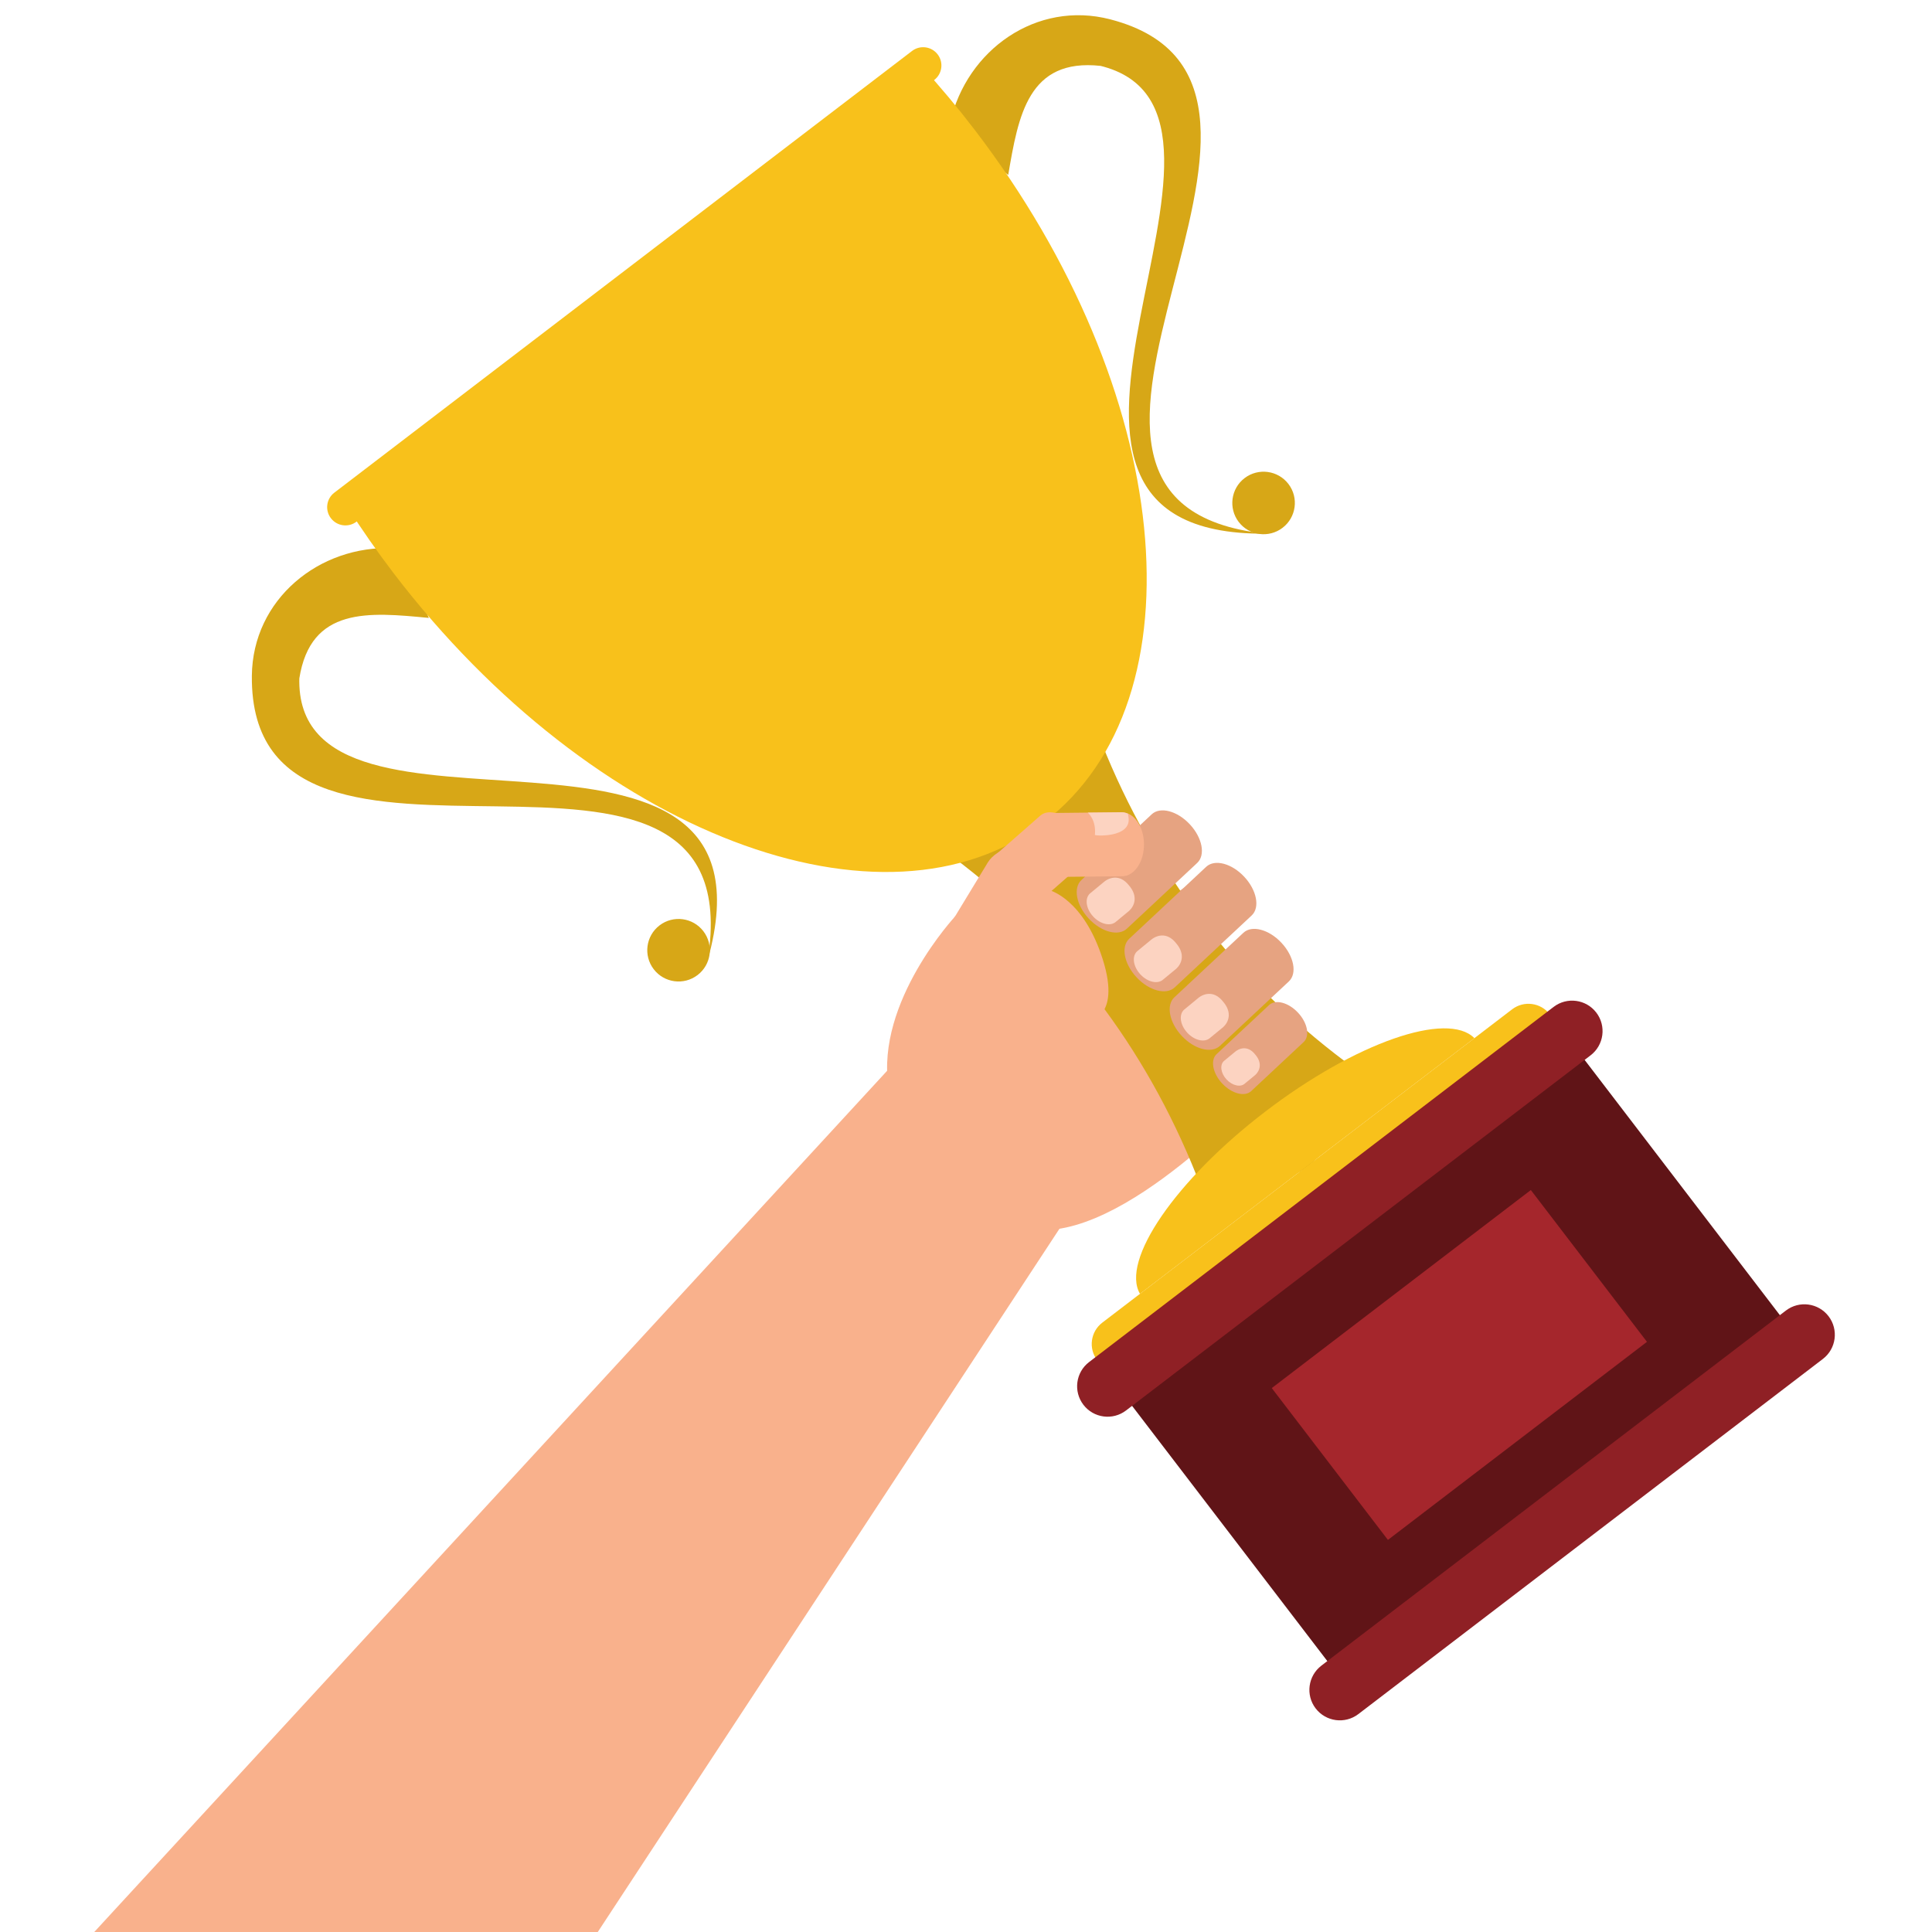 <svg width="130" height="130" viewBox="0 0 130 130" fill="none" xmlns="http://www.w3.org/2000/svg">
<path d="M40.223 130H6.343L61.157 70.46L72.039 81.537L40.223 130Z" fill="#F9B18C"/>
<path d="M70.838 66.877C69.968 67.691 68.605 67.643 67.792 66.775C66.981 65.906 67.026 64.544 67.897 63.73L75.122 56.975C75.992 56.163 77.355 56.209 78.168 57.078C78.979 57.946 78.936 59.31 78.066 60.121L70.838 66.877Z" fill="#F9B18C"/>
<path d="M74.302 70.581C73.432 71.393 72.069 71.348 71.256 70.479C70.445 69.61 70.49 68.247 71.359 67.435L79.272 60.04C80.14 59.228 81.503 59.275 82.316 60.143C83.128 61.012 83.082 62.373 82.214 63.188L74.302 70.581Z" fill="#F9B18C"/>
<path d="M77.736 74.254C76.868 75.066 75.504 75.021 74.69 74.151C73.879 73.283 73.925 71.92 74.793 71.109L81.885 64.481C82.754 63.667 84.117 63.714 84.93 64.582C85.743 65.452 85.696 66.815 84.826 67.627L77.736 74.254Z" fill="#F9B18C"/>
<path d="M80.206 77.651C79.545 78.269 78.509 78.233 77.89 77.573C77.273 76.913 77.308 75.875 77.969 75.258L83.361 70.218C84.022 69.6 85.059 69.635 85.678 70.295C86.296 70.957 86.262 71.993 85.6 72.61L80.206 77.651Z" fill="#F9B18C"/>
<path d="M73.237 58.775C73.237 58.775 68.081 63.703 69.469 61.502C70.854 59.302 64.288 61.642 64.288 61.642C64.288 61.642 58.916 67.394 59.785 73.121C59.785 73.121 61.38 81.319 69.27 82.691C75.514 83.778 85.019 73.19 85.019 73.19L73.237 58.775Z" fill="#F9B18C"/>
<path d="M121.008 90.121L90.559 113.399L74.93 92.969L105.379 69.689L121.008 90.121Z" fill="#601417"/>
<path d="M63.935 8.243C65.039 3.365 69.742 0.007 74.716 1.304C91.818 5.763 65.256 33.793 85.163 35.91C64.472 36.068 87.078 7.49 73.955 4.408L74.065 4.434C69.184 3.9 68.523 7.772 67.841 11.773C66.632 10.844 65.149 9.17 63.935 8.243Z" fill="#D7A717"/>
<path d="M83.351 35.123C84.058 36.044 85.38 36.22 86.302 35.514C87.224 34.809 87.402 33.487 86.696 32.566C85.991 31.643 84.669 31.467 83.746 32.171C82.822 32.876 82.646 34.198 83.351 35.123Z" fill="#D7A717"/>
<path d="M26.47 36.886C21.474 36.671 16.999 40.33 16.947 45.469C16.773 63.137 50.791 44.854 47.618 64.614C53.193 44.693 19.683 59.016 20.143 45.547L20.139 45.66C20.903 40.813 24.815 41.188 28.855 41.578C28.275 40.166 27.048 38.297 26.47 36.886Z" fill="#D7A717"/>
<path d="M47.329 62.66C48.036 63.584 47.861 64.904 46.938 65.609C46.014 66.316 44.694 66.14 43.987 65.217C43.28 64.294 43.456 62.973 44.38 62.267C45.302 61.562 46.624 61.738 47.329 62.66Z" fill="#D7A717"/>
<path d="M90.536 71.448C90.477 78.29 87.138 80.844 80.516 79.106C77.051 70.425 71.583 63.276 64.11 57.659C64.169 50.816 67.508 48.263 74.129 50C77.592 58.681 83.062 65.83 90.536 71.448Z" fill="#D7A717"/>
<path d="M23.334 34.054C24.313 35.59 25.372 37.111 26.514 38.606C39.887 56.086 59.469 63.569 70.259 55.319C81.048 47.072 78.957 26.217 65.585 8.737C64.442 7.242 63.25 5.82 62.025 4.475L23.334 34.054Z" fill="#F8C11B"/>
<path d="M99.21 69.855C97.392 68.009 91.207 70.155 85.151 74.787C79.093 79.416 75.4 84.821 76.707 87.059L99.21 69.855Z" fill="#F8C11B"/>
<path d="M63.092 3.659C63.505 4.198 63.402 4.97 62.863 5.381L23.99 35.1C23.451 35.513 22.679 35.41 22.266 34.87C21.853 34.331 21.958 33.559 22.498 33.149L61.369 3.43C61.908 3.017 62.68 3.12 63.092 3.659Z" fill="#F8C11B"/>
<path d="M104.282 68.253C104.888 69.048 104.737 70.18 103.943 70.786L76.367 91.869C75.573 92.476 74.437 92.326 73.832 91.534C73.225 90.739 73.377 89.605 74.169 88.999L101.747 67.915C102.54 67.309 103.674 67.459 104.282 68.253Z" fill="#F8C11B"/>
<path d="M107.411 68.135C108.099 69.035 107.927 70.322 107.028 71.01L75.771 94.906C74.873 95.593 73.585 95.423 72.898 94.522C72.211 93.623 72.383 92.338 73.282 91.65L104.539 67.753C105.437 67.065 106.725 67.237 107.411 68.135Z" fill="#8F2025"/>
<path d="M123.04 88.567C123.728 89.467 123.556 90.754 122.658 91.44L91.401 115.337C90.501 116.024 89.215 115.853 88.526 114.954C87.84 114.055 88.012 112.768 88.909 112.08L120.168 88.185C121.067 87.497 122.352 87.669 123.04 88.567Z" fill="#8F2025"/>
<path d="M110.821 90.289L93.39 103.617L85.575 93.401L103.007 80.075L110.821 90.289Z" fill="#A5262C"/>
<path d="M75.825 62.488C75.257 63.02 74.11 62.72 73.265 61.815C72.42 60.912 72.195 59.749 72.765 59.216L77.498 54.791C78.068 54.259 79.215 54.561 80.058 55.464C80.905 56.369 81.128 57.532 80.558 58.064L75.825 62.488Z" fill="#E6A381"/>
<path d="M79.042 66.441C78.473 66.972 77.327 66.671 76.481 65.766C75.636 64.863 75.412 63.7 75.981 63.168L81.163 58.324C81.734 57.792 82.879 58.092 83.724 58.997C84.569 59.902 84.791 61.066 84.224 61.597L79.042 66.441Z" fill="#E6A381"/>
<path d="M82.082 70.377C81.511 70.909 80.366 70.609 79.52 69.704C78.675 68.801 78.451 67.636 79.021 67.106L83.666 62.764C84.235 62.233 85.382 62.534 86.225 63.437C87.072 64.341 87.295 65.505 86.725 66.037L82.082 70.377Z" fill="#E6A381"/>
<path d="M84.19 73.418C83.755 73.822 82.884 73.592 82.24 72.906C81.598 72.218 81.43 71.334 81.861 70.93L85.392 67.629C85.826 67.222 86.698 67.452 87.34 68.14C87.984 68.827 88.152 69.713 87.72 70.117L84.19 73.418Z" fill="#E6A381"/>
<path d="M69.604 60.959C69.054 61.44 67.974 61.105 67.188 60.21C66.404 59.315 66.213 58.201 66.764 57.72L70.006 54.878C70.557 54.395 71.635 54.731 72.421 55.625C73.206 56.52 73.396 57.635 72.847 58.115L69.604 60.959Z" fill="#F9B18C"/>
<path d="M70.669 59.011C69.851 59.02 69.176 58.063 69.163 56.872C69.151 55.683 69.806 54.712 70.625 54.706L75.471 54.654C76.29 54.647 76.964 55.605 76.976 56.792C76.987 57.983 76.333 58.954 75.512 58.962L70.669 59.011Z" fill="#F9B18C"/>
<path d="M66.776 66.175C66.143 67.181 64.812 67.484 63.805 66.85C62.798 66.216 62.853 63.948 63.487 62.94L66.478 58.017C67.114 57.01 68.844 56.622 69.853 57.255C70.858 57.891 71.16 59.22 70.525 60.227L66.776 66.175Z" fill="#F9B18C"/>
<path d="M70.636 59.908C70.636 59.908 72.917 60.485 74.204 64.561C75.494 68.636 73.09 68.779 73.09 68.779L68.647 64.923L68.956 60.855L70.636 59.908Z" fill="#F9B18C"/>
<path d="M75.894 54.75C75.759 54.693 75.618 54.654 75.47 54.654L73.195 54.678H73.194C73.194 54.678 73.768 55.148 73.675 56.163C73.433 56.24 76.206 56.455 75.929 54.955C75.916 54.88 75.905 54.814 75.894 54.75Z" fill="#FCD3C1"/>
<path d="M75.1 62.013C74.739 62.349 74.052 62.2 73.565 61.678C73.076 61.157 72.974 60.462 73.335 60.125L74.215 59.399C74.577 59.063 75.322 58.759 75.968 59.579C76.591 60.305 76.341 60.95 75.981 61.285L75.1 62.013Z" fill="#FCD3C1"/>
<path d="M78.273 65.905C77.914 66.242 77.227 66.091 76.739 65.57C76.251 65.049 76.147 64.353 76.507 64.017L77.389 63.291C77.751 62.955 78.498 62.652 79.141 63.471C79.766 64.2 79.515 64.842 79.155 65.177L78.273 65.905Z" fill="#FCD3C1"/>
<path d="M81.431 69.832C81.073 70.17 80.385 70.02 79.898 69.499C79.411 68.977 79.307 68.282 79.668 67.945L80.55 67.218C80.909 66.882 81.657 66.579 82.299 67.398C82.925 68.127 82.674 68.77 82.314 69.106L81.431 69.832Z" fill="#FCD3C1"/>
<path d="M83.767 72.907C83.479 73.177 82.928 73.057 82.536 72.639C82.145 72.222 82.062 71.664 82.351 71.396L83.059 70.812C83.347 70.543 83.945 70.299 84.462 70.957C84.962 71.539 84.763 72.055 84.473 72.325L83.767 72.907Z" fill="#FCD3C1"/>
</svg>
